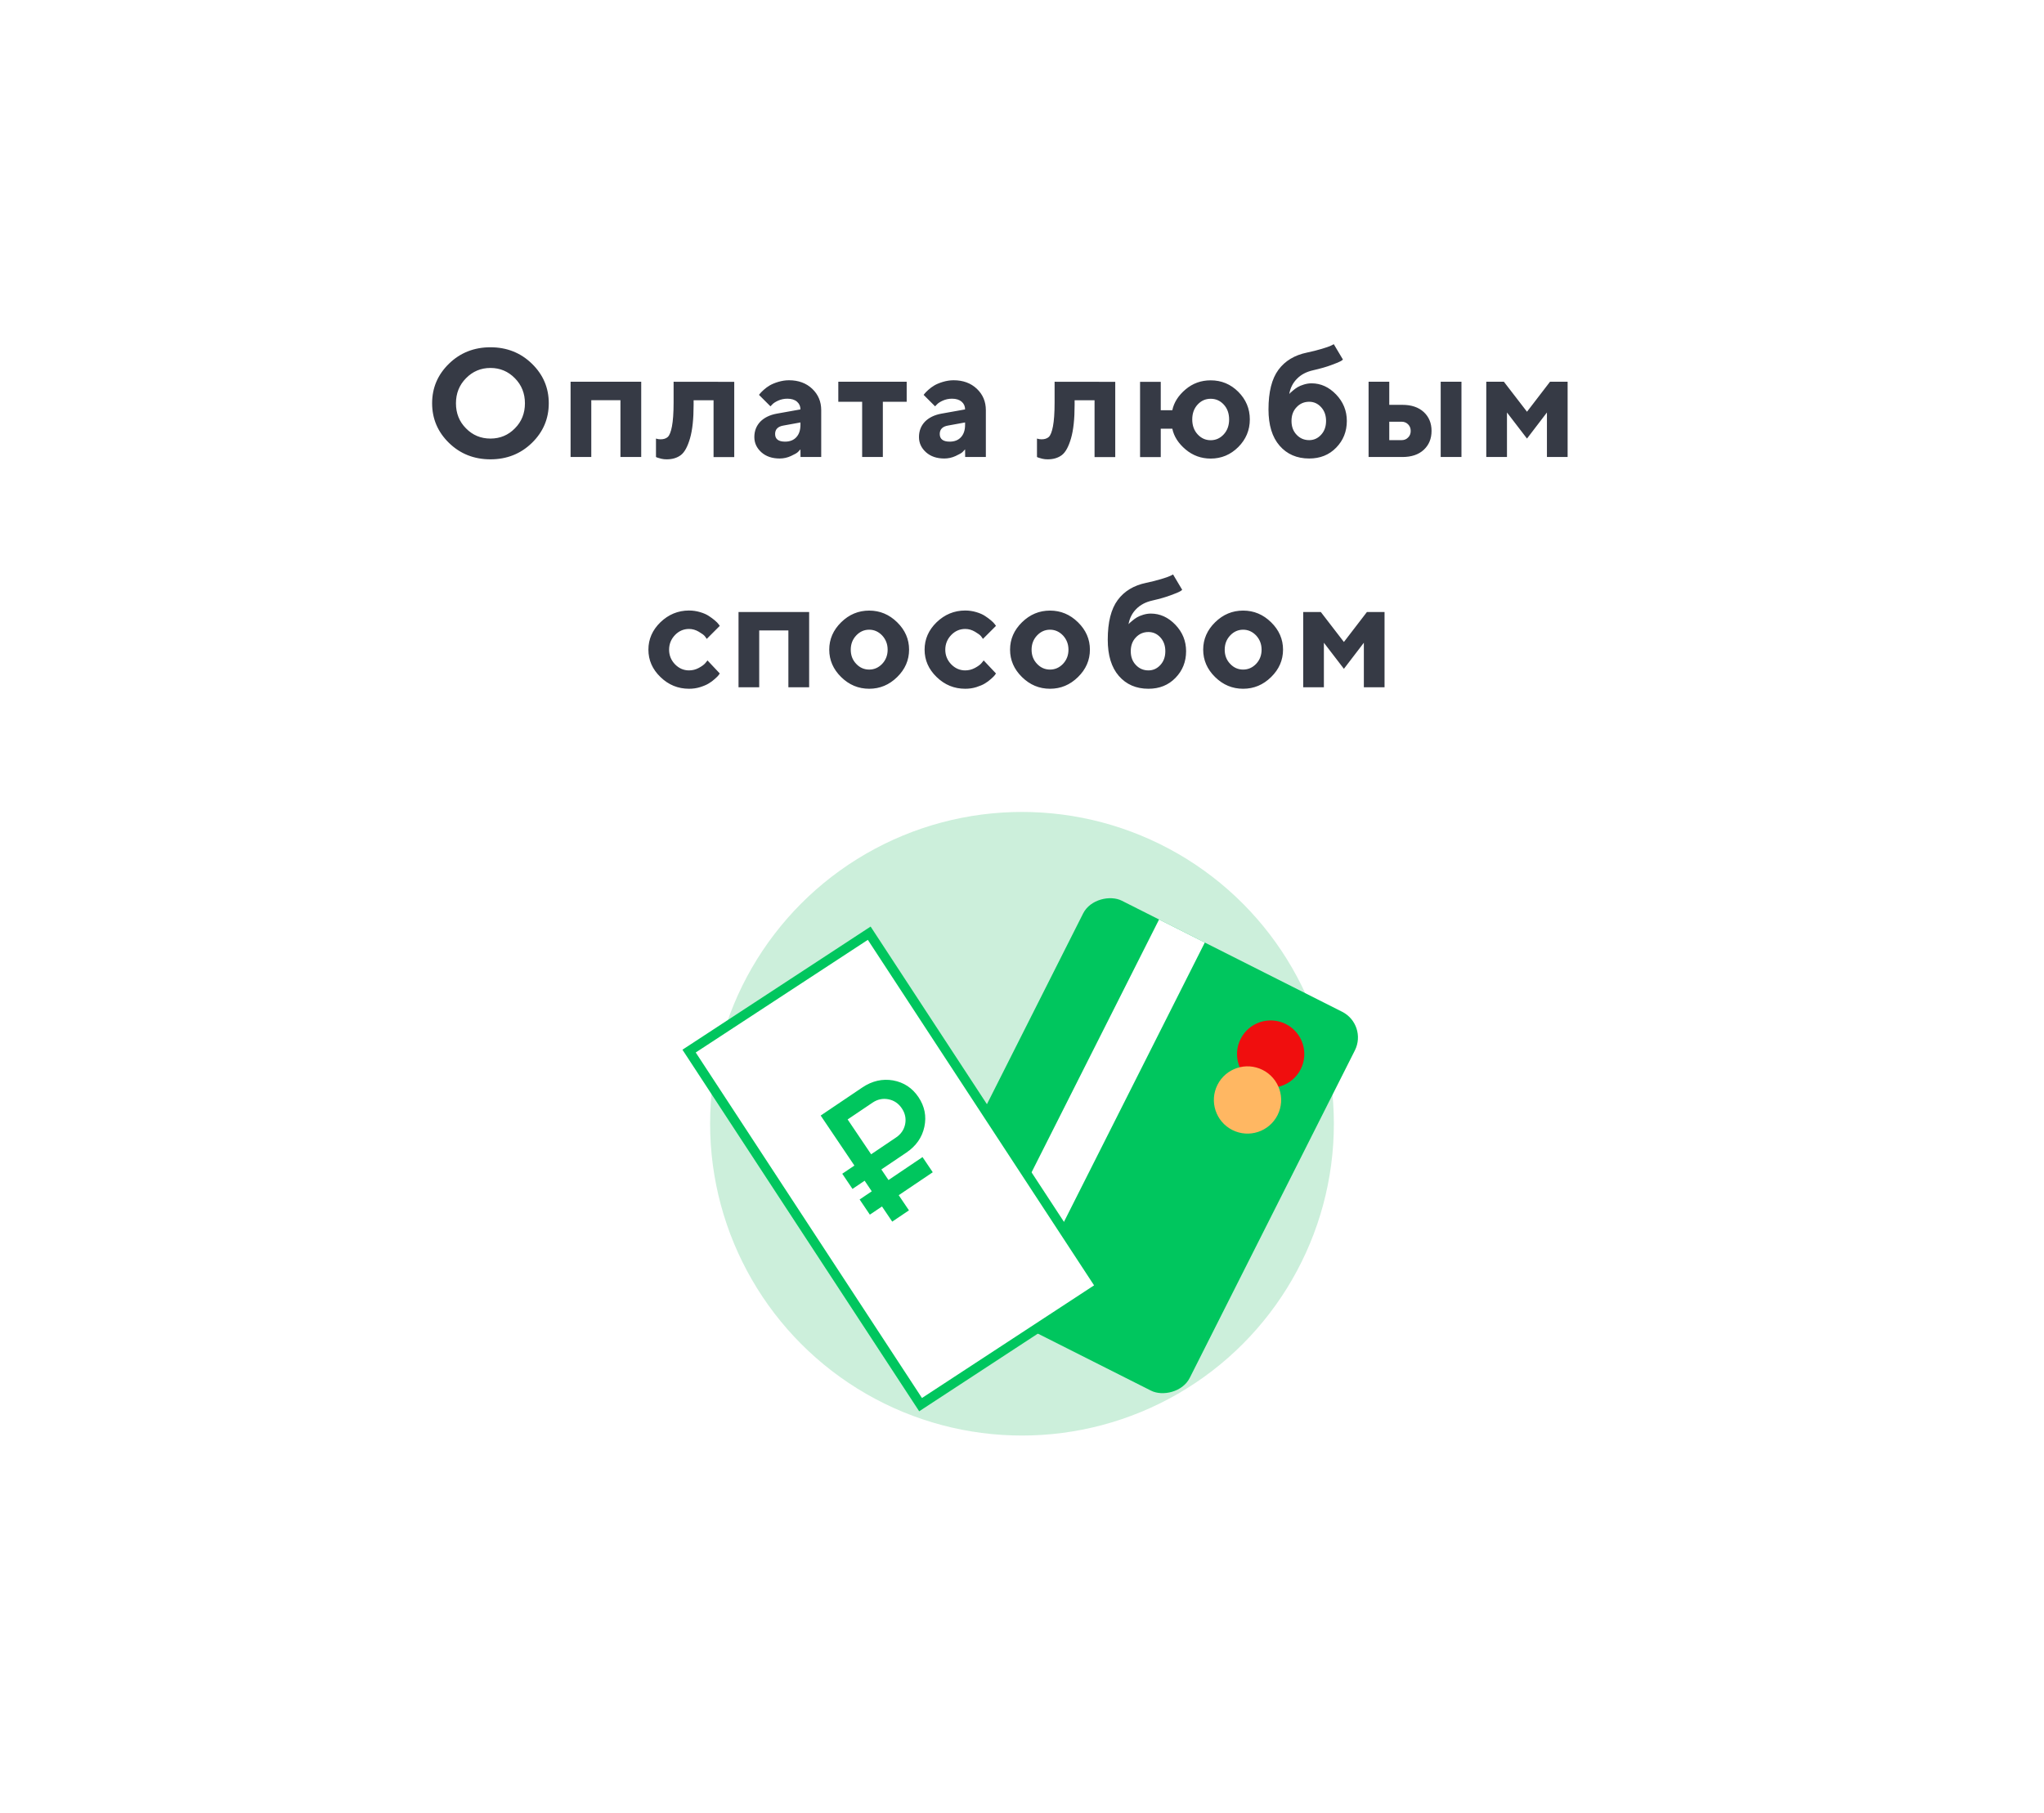 <svg width="213" height="189" viewBox="0 0 213 189" fill="none" xmlns="http://www.w3.org/2000/svg">
<g filter="url(#filter0_d_1457_478)">
<rect x="17.998" y="17.631" width="175" height="150" rx="10" fill="white"/>
<path d="M46.514 40.041C46.514 39.01 46.858 38.135 47.561 37.424C48.256 36.713 49.108 36.353 50.108 36.353C51.108 36.353 51.959 36.713 52.655 37.424C53.358 38.135 53.702 39.01 53.702 40.041C53.702 41.072 53.358 41.947 52.655 42.65C51.959 43.361 51.108 43.713 50.108 43.713C49.108 43.713 48.256 43.361 47.561 42.65C46.858 41.947 46.514 41.072 46.514 40.041ZM44.03 40.033C44.03 41.643 44.616 43.025 45.788 44.166C46.959 45.307 48.405 45.877 50.108 45.877C51.811 45.877 53.256 45.307 54.428 44.166C55.6 43.025 56.186 41.643 56.186 40.033C56.186 38.424 55.6 37.049 54.428 35.908C53.256 34.768 51.811 34.197 50.108 34.197C48.405 34.197 46.959 34.768 45.788 35.908C44.616 37.049 44.03 38.424 44.03 40.033ZM60.616 39.713H63.655V45.635H65.819V37.791H58.459V45.635H60.616V39.713ZM69.194 37.791V39.955C69.194 41.049 69.131 41.877 69.022 42.447C68.913 43.018 68.764 43.385 68.585 43.549C68.397 43.713 68.147 43.791 67.835 43.791C67.678 43.791 67.514 43.768 67.358 43.713V45.635L67.499 45.697C67.585 45.728 67.717 45.768 67.905 45.815C68.092 45.861 68.28 45.877 68.475 45.877C69.069 45.877 69.561 45.728 69.952 45.432C70.342 45.135 70.655 44.549 70.905 43.69C71.155 42.83 71.28 41.666 71.28 40.205V39.721H73.358V45.643H75.514V37.799L69.194 37.791ZM82.42 45.635H84.577V40.752C84.577 39.861 84.264 39.119 83.639 38.525C83.014 37.932 82.202 37.635 81.217 37.635C80.835 37.635 80.46 37.697 80.092 37.807C79.733 37.916 79.436 38.041 79.21 38.174C78.991 38.307 78.78 38.455 78.592 38.627C78.405 38.799 78.28 38.924 78.225 38.994C78.17 39.065 78.124 39.119 78.092 39.158L79.288 40.353L79.467 40.166C79.592 40.025 79.795 39.893 80.085 39.76C80.381 39.627 80.702 39.557 81.053 39.557C81.483 39.557 81.819 39.666 82.053 39.869C82.295 40.08 82.413 40.346 82.413 40.674L79.928 41.119C79.21 41.252 78.639 41.533 78.225 41.955C77.819 42.385 77.608 42.916 77.608 43.557C77.608 44.182 77.858 44.705 78.342 45.143C78.835 45.58 79.467 45.791 80.249 45.791C80.655 45.791 81.045 45.705 81.42 45.533C81.795 45.361 82.045 45.221 82.155 45.111C82.264 45.002 82.35 44.916 82.413 44.838L82.42 45.635ZM80.811 44.033C80.124 44.033 79.772 43.768 79.772 43.236C79.772 42.744 80.069 42.447 80.655 42.353L82.413 42.033V42.275C82.413 42.83 82.272 43.26 81.983 43.572C81.694 43.885 81.303 44.033 80.811 44.033ZM86.358 39.877H88.842V45.635H90.999V39.877H93.483V37.791H86.358V39.877ZM99.577 45.635H101.733V40.752C101.733 39.861 101.42 39.119 100.795 38.525C100.17 37.932 99.358 37.635 98.374 37.635C97.991 37.635 97.616 37.697 97.249 37.807C96.889 37.916 96.592 38.041 96.366 38.174C96.147 38.307 95.936 38.455 95.749 38.627C95.561 38.799 95.436 38.924 95.381 38.994C95.327 39.065 95.28 39.119 95.249 39.158L96.444 40.353L96.624 40.166C96.749 40.025 96.952 39.893 97.241 39.76C97.538 39.627 97.858 39.557 98.21 39.557C98.639 39.557 98.975 39.666 99.21 39.869C99.452 40.08 99.569 40.346 99.569 40.674L97.085 41.119C96.366 41.252 95.795 41.533 95.381 41.955C94.975 42.385 94.764 42.916 94.764 43.557C94.764 44.182 95.014 44.705 95.499 45.143C95.991 45.58 96.624 45.791 97.405 45.791C97.811 45.791 98.202 45.705 98.577 45.533C98.952 45.361 99.202 45.221 99.311 45.111C99.42 45.002 99.506 44.916 99.569 44.838L99.577 45.635ZM97.967 44.033C97.28 44.033 96.928 43.768 96.928 43.236C96.928 42.744 97.225 42.447 97.811 42.353L99.569 42.033V42.275C99.569 42.83 99.428 43.26 99.139 43.572C98.85 43.885 98.46 44.033 97.967 44.033ZM108.897 37.791V39.955C108.897 41.049 108.834 41.877 108.725 42.447C108.616 43.018 108.467 43.385 108.288 43.549C108.1 43.713 107.85 43.791 107.538 43.791C107.381 43.791 107.217 43.768 107.061 43.713V45.635L107.202 45.697C107.288 45.728 107.42 45.768 107.608 45.815C107.795 45.861 107.983 45.877 108.178 45.877C108.772 45.877 109.264 45.728 109.655 45.432C110.045 45.135 110.358 44.549 110.608 43.69C110.858 42.83 110.983 41.666 110.983 40.205V39.721H113.061V45.643H115.217V37.799L108.897 37.791ZM129.241 41.713C129.241 40.596 128.834 39.635 128.038 38.838C127.241 38.041 126.28 37.643 125.163 37.643C124.163 37.643 123.295 37.955 122.545 38.588C121.795 39.221 121.334 39.947 121.163 40.76H119.959V37.799H117.803V45.643H119.959V42.682H121.163C121.334 43.494 121.795 44.213 122.545 44.846C123.295 45.478 124.17 45.799 125.163 45.799C126.28 45.799 127.241 45.393 128.038 44.596C128.834 43.799 129.241 42.838 129.241 41.713ZM127.084 41.721C127.084 42.346 126.897 42.869 126.522 43.275C126.147 43.682 125.694 43.885 125.163 43.885C124.631 43.885 124.178 43.682 123.803 43.275C123.428 42.869 123.241 42.346 123.241 41.721C123.241 41.088 123.428 40.572 123.803 40.166C124.178 39.76 124.631 39.565 125.163 39.565C125.694 39.565 126.147 39.76 126.522 40.166C126.897 40.572 127.084 41.088 127.084 41.721ZM139.35 41.877C139.35 40.815 138.975 39.893 138.233 39.119C137.491 38.346 136.639 37.955 135.67 37.955C135.397 37.955 135.131 38.002 134.874 38.08C134.608 38.158 134.397 38.252 134.225 38.353C134.053 38.455 133.897 38.572 133.749 38.697C133.592 38.822 133.499 38.908 133.452 38.955C133.405 39.002 133.366 39.041 133.35 39.072C133.459 38.432 133.733 37.9 134.163 37.471C134.584 37.041 135.139 36.752 135.827 36.596C136.577 36.424 137.225 36.244 137.756 36.041C138.288 35.846 138.608 35.713 138.717 35.643C138.827 35.58 138.897 35.525 138.944 35.478L137.991 33.877L137.717 34.018C137.53 34.111 137.209 34.221 136.741 34.361C136.272 34.502 135.749 34.635 135.186 34.752C133.905 35.018 132.913 35.611 132.225 36.541C131.53 37.478 131.186 38.853 131.186 40.674C131.186 42.307 131.569 43.565 132.342 44.455C133.116 45.346 134.147 45.791 135.428 45.791C136.569 45.791 137.506 45.416 138.241 44.658C138.975 43.908 139.35 42.978 139.35 41.877ZM133.584 41.877C133.584 41.291 133.756 40.815 134.116 40.44C134.467 40.065 134.905 39.877 135.428 39.877C135.913 39.877 136.327 40.065 136.67 40.44C137.014 40.815 137.186 41.291 137.186 41.877C137.186 42.463 137.014 42.94 136.67 43.315C136.327 43.69 135.913 43.877 135.428 43.877C134.905 43.877 134.467 43.69 134.116 43.315C133.756 42.94 133.584 42.463 133.584 41.877ZM151.295 37.791H149.131V45.635H151.295V37.791ZM143.772 43.877V41.955H145.053C145.327 41.955 145.553 42.049 145.733 42.228C145.92 42.416 146.006 42.643 146.006 42.916C146.006 43.197 145.92 43.424 145.733 43.603C145.553 43.791 145.327 43.877 145.053 43.877H143.772ZM148.178 42.916C148.178 42.103 147.905 41.447 147.366 40.947C146.819 40.447 146.077 40.197 145.131 40.197H143.772V37.791H141.616V45.635H145.131C146.084 45.635 146.827 45.385 147.366 44.885C147.905 44.385 148.178 43.728 148.178 42.916ZM158.124 43.713L160.202 40.994V45.635H162.358V37.791H160.522L158.124 40.916L155.717 37.791H153.881V45.635H156.038V40.994L158.124 43.713ZM66.569 65.713C66.569 66.807 66.983 67.76 67.827 68.572C68.663 69.385 69.655 69.791 70.803 69.791C71.21 69.791 71.6 69.736 71.967 69.619C72.335 69.502 72.631 69.377 72.858 69.236C73.092 69.096 73.303 68.939 73.499 68.76C73.702 68.58 73.827 68.455 73.881 68.377C73.936 68.299 73.975 68.244 74.006 68.197L72.725 66.838L72.514 67.103C72.374 67.275 72.139 67.447 71.819 67.619C71.499 67.791 71.163 67.877 70.803 67.877C70.241 67.877 69.756 67.666 69.342 67.244C68.936 66.822 68.725 66.314 68.725 65.721C68.725 65.127 68.936 64.611 69.342 64.189C69.749 63.768 70.241 63.557 70.803 63.557C71.163 63.557 71.499 63.658 71.819 63.846C72.139 64.033 72.35 64.189 72.444 64.307C72.538 64.432 72.608 64.525 72.647 64.596L74.006 63.236L73.889 63.072C73.811 62.963 73.678 62.822 73.491 62.666C73.311 62.51 73.1 62.361 72.866 62.205C72.631 62.049 72.335 61.916 71.967 61.807C71.6 61.697 71.21 61.635 70.803 61.635C69.655 61.635 68.663 62.049 67.819 62.861C66.983 63.674 66.569 64.627 66.569 65.713ZM78.116 63.713H81.155V69.635H83.319V61.791H75.96V69.635H78.116V63.713ZM87.655 65.721C87.655 65.135 87.842 64.643 88.225 64.236C88.6 63.838 89.053 63.635 89.577 63.635C90.092 63.635 90.545 63.838 90.928 64.236C91.303 64.643 91.499 65.135 91.499 65.721C91.499 66.307 91.303 66.799 90.928 67.197C90.545 67.596 90.092 67.791 89.577 67.791C89.053 67.791 88.6 67.596 88.225 67.197C87.842 66.799 87.655 66.307 87.655 65.721ZM93.733 65.713C93.733 64.627 93.319 63.674 92.491 62.861C91.663 62.049 90.694 61.643 89.577 61.643C88.452 61.643 87.483 62.049 86.655 62.861C85.827 63.674 85.413 64.627 85.413 65.713C85.413 66.807 85.827 67.76 86.655 68.572C87.483 69.385 88.452 69.791 89.577 69.791C90.694 69.791 91.663 69.385 92.491 68.572C93.319 67.76 93.733 66.807 93.733 65.713ZM95.35 65.713C95.35 66.807 95.764 67.76 96.608 68.572C97.444 69.385 98.436 69.791 99.585 69.791C99.991 69.791 100.381 69.736 100.749 69.619C101.116 69.502 101.413 69.377 101.639 69.236C101.874 69.096 102.084 68.939 102.28 68.76C102.483 68.58 102.608 68.455 102.663 68.377C102.717 68.299 102.756 68.244 102.788 68.197L101.506 66.838L101.295 67.103C101.155 67.275 100.92 67.447 100.6 67.619C100.28 67.791 99.944 67.877 99.585 67.877C99.022 67.877 98.538 67.666 98.124 67.244C97.717 66.822 97.506 66.314 97.506 65.721C97.506 65.127 97.717 64.611 98.124 64.189C98.53 63.768 99.022 63.557 99.585 63.557C99.944 63.557 100.28 63.658 100.6 63.846C100.92 64.033 101.131 64.189 101.225 64.307C101.319 64.432 101.389 64.525 101.428 64.596L102.788 63.236L102.67 63.072C102.592 62.963 102.459 62.822 102.272 62.666C102.092 62.51 101.881 62.361 101.647 62.205C101.413 62.049 101.116 61.916 100.749 61.807C100.381 61.697 99.991 61.635 99.585 61.635C98.436 61.635 97.444 62.049 96.6 62.861C95.764 63.674 95.35 64.627 95.35 65.713ZM106.499 65.721C106.499 65.135 106.686 64.643 107.069 64.236C107.444 63.838 107.897 63.635 108.42 63.635C108.936 63.635 109.389 63.838 109.772 64.236C110.147 64.643 110.342 65.135 110.342 65.721C110.342 66.307 110.147 66.799 109.772 67.197C109.389 67.596 108.936 67.791 108.42 67.791C107.897 67.791 107.444 67.596 107.069 67.197C106.686 66.799 106.499 66.307 106.499 65.721ZM112.577 65.713C112.577 64.627 112.163 63.674 111.334 62.861C110.506 62.049 109.538 61.643 108.42 61.643C107.295 61.643 106.327 62.049 105.499 62.861C104.67 63.674 104.256 64.627 104.256 65.713C104.256 66.807 104.67 67.76 105.499 68.572C106.327 69.385 107.295 69.791 108.42 69.791C109.538 69.791 110.506 69.385 111.334 68.572C112.163 67.76 112.577 66.807 112.577 65.713ZM122.6 65.877C122.6 64.814 122.225 63.893 121.483 63.119C120.741 62.346 119.889 61.955 118.92 61.955C118.647 61.955 118.381 62.002 118.124 62.08C117.858 62.158 117.647 62.252 117.475 62.353C117.303 62.455 117.147 62.572 116.999 62.697C116.842 62.822 116.749 62.908 116.702 62.955C116.655 63.002 116.616 63.041 116.6 63.072C116.709 62.432 116.983 61.9 117.413 61.471C117.834 61.041 118.389 60.752 119.077 60.596C119.827 60.424 120.475 60.244 121.006 60.041C121.538 59.846 121.858 59.713 121.967 59.643C122.077 59.58 122.147 59.525 122.194 59.478L121.241 57.877L120.967 58.018C120.78 58.111 120.459 58.221 119.991 58.361C119.522 58.502 118.999 58.635 118.436 58.752C117.155 59.018 116.163 59.611 115.475 60.541C114.78 61.478 114.436 62.853 114.436 64.674C114.436 66.307 114.819 67.564 115.592 68.455C116.366 69.346 117.397 69.791 118.678 69.791C119.819 69.791 120.756 69.416 121.491 68.658C122.225 67.908 122.6 66.978 122.6 65.877ZM116.834 65.877C116.834 65.291 117.006 64.814 117.366 64.439C117.717 64.064 118.155 63.877 118.678 63.877C119.163 63.877 119.577 64.064 119.92 64.439C120.264 64.814 120.436 65.291 120.436 65.877C120.436 66.463 120.264 66.939 119.92 67.314C119.577 67.689 119.163 67.877 118.678 67.877C118.155 67.877 117.717 67.689 117.366 67.314C117.006 66.939 116.834 66.463 116.834 65.877ZM126.624 65.721C126.624 65.135 126.811 64.643 127.194 64.236C127.569 63.838 128.022 63.635 128.545 63.635C129.061 63.635 129.514 63.838 129.897 64.236C130.272 64.643 130.467 65.135 130.467 65.721C130.467 66.307 130.272 66.799 129.897 67.197C129.514 67.596 129.061 67.791 128.545 67.791C128.022 67.791 127.569 67.596 127.194 67.197C126.811 66.799 126.624 66.307 126.624 65.721ZM132.702 65.713C132.702 64.627 132.288 63.674 131.459 62.861C130.631 62.049 129.663 61.643 128.545 61.643C127.42 61.643 126.452 62.049 125.624 62.861C124.795 63.674 124.381 64.627 124.381 65.713C124.381 66.807 124.795 67.76 125.624 68.572C126.452 69.385 127.42 69.791 128.545 69.791C129.663 69.791 130.631 69.385 131.459 68.572C132.288 67.76 132.702 66.807 132.702 65.713ZM139.045 67.713L141.124 64.994V69.635H143.28V61.791H141.444L139.045 64.916L136.639 61.791H134.803V69.635H136.959V64.994L139.045 67.713Z" fill="#363A45"/>
<circle cx="105.499" cy="115.131" r="32.5" fill="#CCEFDB"/>
<rect x="93.309" y="130.027" width="44.23" height="31.713" rx="3" transform="rotate(-63.246 93.309 130.027)" fill="#00C65E"/>
<rect x="99.872" y="133.336" width="44.23" height="5.338" transform="rotate(-63.246 99.872 133.336)" fill="white"/>
<circle cx="131.413" cy="107.868" r="3.506" transform="rotate(-63.246 131.413 107.868)" fill="#F00E0E"/>
<circle cx="129" cy="112.653" r="3.506" transform="rotate(-63.246 129 112.653)" fill="#FFB762"/>
<rect x="70.808" y="107.559" width="22.436" height="44.044" transform="rotate(-33.21 70.808 107.559)" fill="white" stroke="#00C65E"/>
<path d="M89.778 118.314L87.329 114.682L89.928 112.93C90.444 112.582 90.996 112.468 91.577 112.581C92.158 112.694 92.626 113.006 92.975 113.523C93.323 114.039 93.437 114.591 93.324 115.172C93.203 115.758 92.885 116.219 92.376 116.562L89.778 118.314ZM93.442 118.143C94.46 117.457 95.09 116.561 95.327 115.448C95.561 114.348 95.354 113.309 94.71 112.353C94.065 111.397 93.18 110.816 92.067 110.613C90.951 110.423 89.88 110.663 88.862 111.349L84.52 114.276L88.035 119.489L86.77 120.342L87.836 121.923L89.101 121.07L89.844 122.173L88.58 123.025L89.645 124.606L90.91 123.754L91.976 125.334L93.719 124.159L92.653 122.579L96.2 120.187L95.134 118.606L91.587 120.998L90.844 119.895L93.442 118.143Z" fill="#00C65E"/>
</g>
<defs>
<filter id="filter0_d_1457_478" x="-0.001" y="0.631" width="213" height="188" filterUnits="userSpaceOnUse" color-interpolation-filters="sRGB">
<feFlood flood-opacity="0" result="BackgroundImageFix"/>
<feColorMatrix in="SourceAlpha" type="matrix" values="0 0 0 0 0 0 0 0 0 0 0 0 0 0 0 0 0 0 127 0" result="hardAlpha"/>
<feMorphology radius="3" operator="dilate" in="SourceAlpha" result="effect1_dropShadow_1457_478"/>
<feOffset dx="1" dy="2"/>
<feGaussianBlur stdDeviation="8"/>
<feColorMatrix type="matrix" values="0 0 0 0 0.212 0 0 0 0 0.227 0 0 0 0 0.271 0 0 0 0.08 0"/>
<feBlend mode="normal" in2="BackgroundImageFix" result="effect1_dropShadow_1457_478"/>
<feBlend mode="normal" in="SourceGraphic" in2="effect1_dropShadow_1457_478" result="shape"/>
</filter>
</defs>
</svg>
